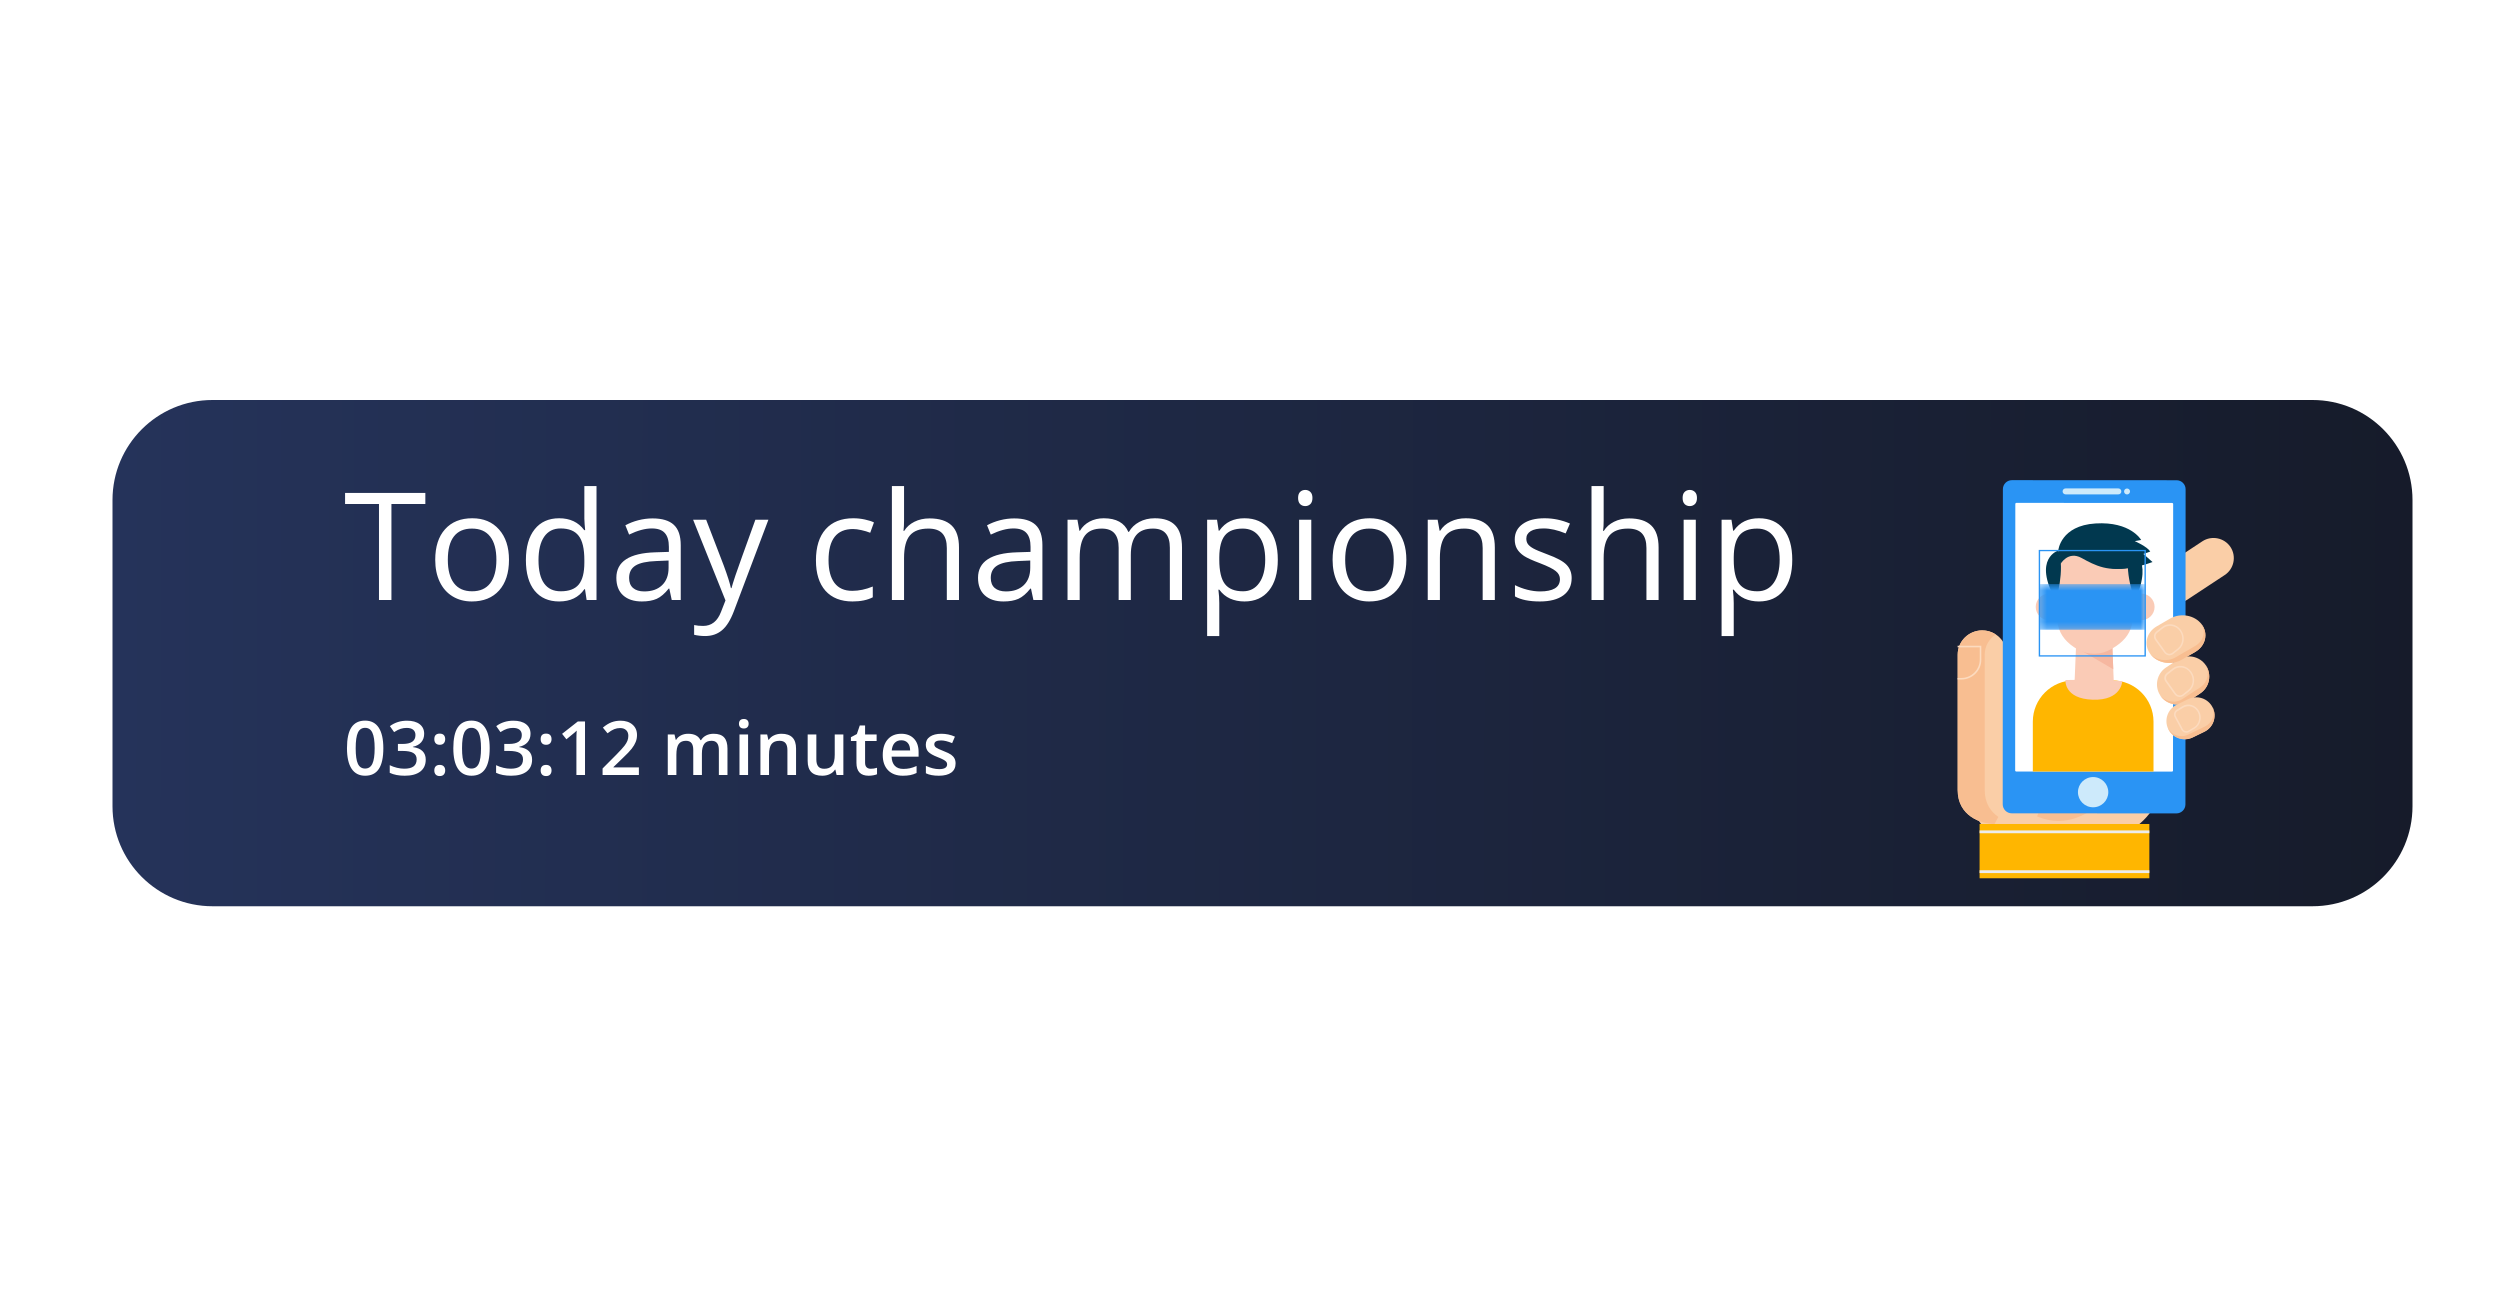 <svg width="400" height="209" viewBox="0 0 400 209" fill="none" xmlns="http://www.w3.org/2000/svg">
<g filter="url(#filter0_d)">
<rect width="368" height="81" transform="translate(14 40)" fill="white"/>
<path d="M14 56C14 47.163 21.163 40 30 40H366C374.837 40 382 47.163 382 56V105C382 113.837 374.837 121 366 121H30C21.163 121 14 113.837 14 105V56Z" fill="url(#paint0_linear)"/>
<path d="M351.961 68.002L345.922 71.982C344.436 72.96 342.406 72.55 341.424 71.07C340.442 69.589 340.853 67.566 342.339 66.588L348.377 62.608C349.864 61.63 351.894 62.04 352.876 63.52C353.858 65.001 353.447 67.024 351.961 68.002Z" fill="#FACEA7"/>
<path d="M342.366 94.617C343.706 107.838 335.306 110.958 327.662 111.183C316.143 111.526 309.07 90.703 312.096 87.702C312.772 87.028 313.874 87.319 316.7 85.996C318.89 84.965 320.284 83.828 320.867 83.379C323.163 81.633 332.293 75.869 337.668 78.434C342.499 80.734 341.808 89.169 342.366 94.617Z" fill="#FACEA7"/>
<path d="M338.119 93.175C337.044 99.469 332.094 107.15 325.565 107.348C315.732 107.639 309.694 89.817 312.268 87.266C312.839 86.697 313.781 86.948 316.196 85.798C318.067 84.912 319.248 83.947 319.766 83.564C321.73 82.07 329.52 77.138 334.112 79.333C338.239 81.29 338.916 88.561 338.119 93.175Z" fill="#F8BE91"/>
<path d="M315.121 107.838C312.958 107.838 309.229 106.542 309.229 102.417V80.734C309.229 78.606 310.994 76.861 313.157 76.861C315.32 76.861 317.085 78.606 317.085 80.734V102.417C317.085 104.546 315.121 107.838 315.121 107.838Z" fill="#FACEA7"/>
<path d="M317.085 110.125C320.186 110.125 322.699 106.946 322.699 103.025C322.699 99.104 320.186 95.925 317.085 95.925C313.985 95.925 311.472 99.104 311.472 103.025C311.472 106.946 313.985 110.125 317.085 110.125Z" fill="#FACEA7"/>
<path d="M339.898 107.838H312.733V116.524H339.898V107.838Z" fill="#FFB600"/>
<path d="M339.898 115.242H312.733V115.691H339.898V115.242Z" fill="#ECECEC"/>
<path d="M313.555 102.417V80.734C313.555 79.386 314.259 78.209 315.32 77.508C314.697 77.099 313.953 76.861 313.157 76.861C310.994 76.861 309.229 78.606 309.229 80.734V102.417C309.229 106.542 312.958 107.838 315.121 107.838C315.121 107.838 315.387 107.388 315.732 106.701C314.511 105.868 313.555 104.506 313.555 102.417Z" fill="#F8BE91"/>
<path d="M339.898 108.869H312.733V109.319H339.898V108.869Z" fill="#ECECEC"/>
<path d="M309.813 84.727H309.216V84.476H309.813C311.432 84.476 312.759 83.154 312.759 81.541V79.571H309.216V79.32H313.011V81.554C313.025 83.299 311.578 84.727 309.813 84.727Z" fill="#FCDBBF"/>
<path d="M344.224 106.145L317.882 106.132C317.085 106.132 316.435 105.484 316.435 104.691L316.462 54.266C316.462 53.472 317.112 52.825 317.908 52.825L344.25 52.838C345.047 52.838 345.697 53.486 345.697 54.279L345.67 104.704C345.67 105.498 345.02 106.145 344.224 106.145Z" fill="#2A94F4"/>
<path d="M343.507 99.455L318.598 99.442C318.505 99.442 318.426 99.363 318.426 99.27L318.452 56.632C318.452 56.539 318.532 56.46 318.625 56.46L343.534 56.473C343.627 56.473 343.706 56.553 343.706 56.645L343.68 99.284C343.693 99.376 343.613 99.455 343.507 99.455Z" fill="white"/>
<path d="M334.934 55.099H326.494C326.229 55.099 326.016 54.887 326.016 54.623C326.016 54.358 326.229 54.147 326.494 54.147H334.934C335.2 54.147 335.412 54.358 335.412 54.623C335.425 54.887 335.2 55.112 334.934 55.099Z" fill="#CDEAFB"/>
<path d="M336.328 55.112C336.062 55.112 335.85 54.9 335.85 54.636C335.85 54.371 336.062 54.16 336.328 54.16C336.593 54.16 336.805 54.371 336.805 54.636C336.805 54.887 336.593 55.112 336.328 55.112Z" fill="#CDEAFB"/>
<path d="M348.032 86.948L346.148 88.191C344.662 89.169 342.631 88.76 341.649 87.279C340.667 85.798 341.079 83.775 342.565 82.797L344.449 81.554C345.936 80.576 347.966 80.986 348.948 82.466C349.93 83.96 349.519 85.97 348.032 86.948Z" fill="#FACEA7"/>
<path d="M348.948 82.466C348.922 82.427 348.895 82.4 348.868 82.361C349.598 83.577 349.24 85.177 348.046 85.97L345.232 87.821C344.038 88.614 342.419 88.31 341.57 87.173C341.596 87.213 341.609 87.252 341.636 87.279C342.618 88.76 344.648 89.169 346.135 88.191L348.019 86.948C349.519 85.97 349.93 83.96 348.948 82.466Z" fill="#F8BE91"/>
<path d="M344.755 87.517C344.701 87.517 344.662 87.517 344.609 87.504C344.343 87.464 344.104 87.319 343.945 87.107L342.472 85.058C342.167 84.635 342.246 84.04 342.658 83.709L343.6 82.969C344.038 82.625 344.582 82.48 345.139 82.559C345.723 82.638 346.254 82.969 346.612 83.471C347.342 84.476 347.17 85.891 346.241 86.618L345.352 87.319C345.193 87.438 344.98 87.517 344.755 87.517ZM344.157 86.962C344.277 87.12 344.449 87.226 344.648 87.266C344.847 87.292 345.047 87.239 345.206 87.12L346.095 86.42C346.918 85.772 347.064 84.516 346.427 83.617C346.108 83.167 345.644 82.876 345.126 82.81C344.648 82.744 344.157 82.876 343.786 83.167L342.844 83.907C342.538 84.145 342.472 84.595 342.698 84.912L344.157 86.962Z" fill="#FCDBBF"/>
<path d="M348.683 93.096L346.838 93.995C345.392 94.696 343.627 94.101 342.923 92.66C342.22 91.219 342.817 89.46 344.264 88.76L346.108 87.861C347.555 87.16 349.32 87.755 350.023 89.196C350.74 90.637 350.142 92.395 348.683 93.096Z" fill="#FACEA7"/>
<path d="M350.036 89.196C350.023 89.156 349.996 89.13 349.983 89.09C350.487 90.267 349.983 91.655 348.815 92.224L346.082 93.546C344.914 94.114 343.507 93.651 342.883 92.528C342.897 92.567 342.91 92.594 342.923 92.633C343.627 94.075 345.392 94.683 346.838 93.969L348.683 93.07C350.142 92.395 350.74 90.637 350.036 89.196Z" fill="#F8BE91"/>
<path d="M345.816 93.242C345.737 93.242 345.657 93.228 345.577 93.202C345.338 93.136 345.139 92.977 345.02 92.752L343.945 90.743C343.719 90.32 343.865 89.791 344.277 89.54L345.206 88.984C345.644 88.72 346.148 88.654 346.639 88.799C347.157 88.945 347.594 89.302 347.86 89.791C348.391 90.782 348.072 92.038 347.143 92.581L346.267 93.096C346.135 93.202 345.975 93.242 345.816 93.242ZM346.148 88.998C345.869 88.998 345.591 89.077 345.338 89.222L344.41 89.778C344.104 89.95 343.998 90.333 344.171 90.637L345.246 92.647C345.325 92.805 345.471 92.924 345.644 92.964C345.816 93.017 346.002 92.99 346.148 92.898L347.024 92.382C347.833 91.906 348.112 90.796 347.648 89.923C347.409 89.487 347.037 89.183 346.586 89.05C346.427 89.011 346.281 88.998 346.148 88.998Z" fill="#FCDBBF"/>
<path d="M340.561 99.442H321.252V91.457C321.252 87.821 324.212 84.859 327.874 84.859H333.939C337.588 84.859 340.561 87.808 340.561 91.457V99.442Z" fill="#FFB600"/>
<path d="M347.236 80.311L345.113 81.541C343.441 82.519 341.158 82.109 340.057 80.642C338.942 79.174 339.407 77.178 341.079 76.213L343.202 74.983C344.874 74.005 347.157 74.415 348.258 75.882C349.373 77.35 348.908 79.346 347.236 80.311Z" fill="#FACEA7"/>
<path d="M348.258 75.882C348.231 75.843 348.205 75.816 348.165 75.776C348.988 76.98 348.59 78.566 347.236 79.346L344.078 81.184C342.724 81.964 340.906 81.673 339.964 80.536C339.99 80.576 340.017 80.615 340.043 80.642C341.158 82.109 343.427 82.519 345.1 81.541L347.223 80.311C348.908 79.346 349.373 77.35 348.258 75.882Z" fill="#F8BE91"/>
<path d="M343.096 80.853C343.043 80.853 343.003 80.853 342.95 80.84C342.684 80.8 342.446 80.655 342.286 80.444L340.813 78.394C340.508 77.971 340.588 77.376 340.999 77.046L341.941 76.305C342.379 75.962 342.923 75.816 343.481 75.895C344.065 75.975 344.595 76.305 344.954 76.808C345.67 77.812 345.511 79.227 344.582 79.954L343.693 80.655C343.534 80.787 343.321 80.853 343.096 80.853ZM342.499 80.298C342.618 80.457 342.791 80.562 342.99 80.602C343.189 80.629 343.388 80.576 343.547 80.457L344.436 79.756C345.259 79.108 345.405 77.852 344.768 76.953C344.449 76.504 343.985 76.213 343.454 76.147C342.976 76.081 342.499 76.213 342.114 76.504L341.172 77.244C340.866 77.482 340.8 77.931 341.026 78.249L342.499 80.298Z" fill="#FCDBBF"/>
<path d="M330.9 105.167C332.241 105.167 333.329 104.084 333.329 102.748C333.329 101.411 332.241 100.328 330.9 100.328C329.559 100.328 328.472 101.411 328.472 102.748C328.472 104.084 329.559 105.167 330.9 105.167Z" fill="#CDEAFB"/>
<path d="M334.218 85.468L333.926 78.249L328.219 78.09L327.874 86.552C327.835 87.477 328.644 87.305 329.573 87.266L332.718 87.107C333.594 87.054 334.257 86.327 334.218 85.468Z" fill="#FACBB6"/>
<path d="M328.432 79.756L334.125 83.088L333.926 78.249L328.432 79.756Z" fill="#F6B7A0"/>
<path d="M340.734 73.106C340.734 74.282 339.778 75.234 338.597 75.234C337.416 75.234 336.46 74.282 336.46 73.106C336.46 71.929 337.416 70.977 338.597 70.977C339.778 70.977 340.734 71.929 340.734 73.106Z" fill="#FACBB6"/>
<path d="M323.853 75.234C325.033 75.234 325.99 74.281 325.99 73.106C325.99 71.93 325.033 70.977 323.853 70.977C322.673 70.977 321.717 71.93 321.717 73.106C321.717 74.281 322.673 75.234 323.853 75.234Z" fill="#FACBB6"/>
<path d="M337.867 69.298C337.867 72.008 337.469 74.349 337.084 76.014C336.699 77.641 335.611 78.778 334.085 79.69L333.806 79.849C332.174 80.827 330.104 80.853 328.445 79.915C326.786 78.976 325.632 77.733 325.273 75.988C324.623 72.815 324.557 69.298 324.557 69.298C324.557 69.298 323.933 62.45 331.112 62.582C338.292 62.727 337.867 69.298 337.867 69.298Z" fill="#FACBB6"/>
<path d="M324.942 72.088C324.942 72.088 326.454 67.222 325.353 64.076C325.366 64.076 321.133 65.279 324.942 72.088Z" fill="#01384F"/>
<path d="M337.602 72.088C337.602 72.088 335.691 67.222 336.792 64.076C336.779 64.076 340.734 65.041 337.602 72.088Z" fill="#01384F"/>
<path d="M325.671 66.257C325.671 66.257 326.879 64.076 329.055 65.279C331.232 66.482 333.382 67.632 337.27 66.68L336.752 64.062C336.752 64.062 331.351 58.338 325.326 64.062L325.671 66.257Z" fill="#01384F"/>
<path d="M325.326 64.062C325.326 64.062 325.671 60.096 331.298 59.752C336.925 59.409 338.584 62.397 338.584 62.397L337.562 62.582C337.562 62.582 339.526 63.428 340.043 64.248L338.942 64.631L340.402 65.927C340.402 65.927 335.81 67.698 333.275 66.746L331.165 63.573L325.326 64.062Z" fill="#01384F"/>
<path d="M328.843 84.767L326.468 84.806C326.468 84.806 326.215 87.808 330.847 87.953C335.478 88.099 335.558 84.992 335.558 84.992L333.05 84.767H328.843Z" fill="#FACBB6"/>
<path d="M339.34 81.052H322.195V63.983H339.34V81.052ZM322.42 80.84H339.115V64.195H322.42V80.84Z" fill="#2A94F4"/>
<mask id="mask0" mask-type="alpha" maskUnits="userSpaceOnUse" x="322" y="69" width="18" height="8">
<path d="M339.274 69.457H322.274V76.768H339.274V69.457Z" fill="url(#paint1_linear)"/>
</mask>
<g mask="url(#mask0)">
<path d="M339.274 69.457H322.274V76.768H339.274V69.457Z" fill="#2A94F4"/>
</g>
<path d="M58.629 72H56.637V56.637H51.211V54.867H64.055V56.637H58.629V72ZM77.438 65.566C77.438 67.66 76.91 69.297 75.856 70.477C74.801 71.648 73.344 72.234 71.484 72.234C70.336 72.234 69.316 71.965 68.426 71.426C67.535 70.887 66.848 70.113 66.363 69.106C65.879 68.098 65.637 66.918 65.637 65.566C65.637 63.473 66.16 61.844 67.207 60.68C68.254 59.508 69.707 58.922 71.566 58.922C73.363 58.922 74.789 59.52 75.844 60.715C76.906 61.91 77.438 63.527 77.438 65.566ZM67.652 65.566C67.652 67.207 67.981 68.457 68.637 69.316C69.293 70.176 70.258 70.606 71.531 70.606C72.805 70.606 73.769 70.18 74.426 69.328C75.09 68.469 75.422 67.215 75.422 65.566C75.422 63.934 75.09 62.695 74.426 61.852C73.769 61 72.797 60.574 71.508 60.574C70.234 60.574 69.273 60.992 68.625 61.828C67.977 62.664 67.652 63.91 67.652 65.566ZM89.602 70.277H89.496C88.598 71.582 87.254 72.234 85.465 72.234C83.785 72.234 82.477 71.66 81.539 70.512C80.609 69.363 80.144 67.731 80.144 65.613C80.144 63.496 80.613 61.852 81.551 60.68C82.488 59.508 83.793 58.922 85.465 58.922C87.207 58.922 88.543 59.555 89.473 60.82H89.625L89.543 59.895L89.496 58.992V53.766H91.441V72H89.859L89.602 70.277ZM85.711 70.606C87.039 70.606 88 70.246 88.594 69.527C89.195 68.801 89.496 67.633 89.496 66.023V65.613C89.496 63.793 89.191 62.496 88.582 61.723C87.981 60.941 87.016 60.551 85.688 60.551C84.547 60.551 83.672 60.996 83.062 61.887C82.461 62.77 82.16 64.019 82.16 65.637C82.16 67.277 82.461 68.516 83.062 69.352C83.664 70.188 84.547 70.606 85.711 70.606ZM103.477 72L103.09 70.172H102.996C102.355 70.977 101.715 71.523 101.074 71.812C100.441 72.094 99.648 72.234 98.695 72.234C97.422 72.234 96.422 71.906 95.695 71.25C94.977 70.594 94.617 69.66 94.617 68.449C94.617 65.856 96.691 64.496 100.84 64.371L103.02 64.301V63.504C103.02 62.496 102.801 61.754 102.363 61.277C101.934 60.793 101.242 60.551 100.289 60.551C99.219 60.551 98.008 60.879 96.656 61.535L96.059 60.047C96.691 59.703 97.383 59.434 98.133 59.238C98.891 59.043 99.648 58.945 100.406 58.945C101.938 58.945 103.07 59.285 103.805 59.965C104.547 60.645 104.918 61.734 104.918 63.234V72H103.477ZM99.082 70.629C100.293 70.629 101.242 70.297 101.93 69.633C102.625 68.969 102.973 68.039 102.973 66.844V65.684L101.027 65.766C99.481 65.82 98.363 66.062 97.676 66.492C96.996 66.914 96.656 67.574 96.656 68.473C96.656 69.176 96.867 69.711 97.289 70.078C97.719 70.445 98.316 70.629 99.082 70.629ZM106.898 59.156H108.984L111.797 66.481C112.414 68.152 112.797 69.359 112.945 70.102H113.039C113.141 69.703 113.352 69.023 113.672 68.062C114 67.094 115.062 64.125 116.859 59.156H118.945L113.426 73.781C112.879 75.227 112.238 76.25 111.504 76.852C110.777 77.461 109.883 77.766 108.82 77.766C108.227 77.766 107.641 77.699 107.062 77.566V76.008C107.492 76.102 107.973 76.148 108.504 76.148C109.84 76.148 110.793 75.398 111.363 73.898L112.078 72.07L106.898 59.156ZM132.398 72.234C130.539 72.234 129.098 71.664 128.074 70.523C127.059 69.375 126.551 67.754 126.551 65.66C126.551 63.512 127.066 61.852 128.098 60.68C129.137 59.508 130.613 58.922 132.527 58.922C133.145 58.922 133.762 58.988 134.379 59.121C134.996 59.254 135.48 59.41 135.832 59.59L135.234 61.242C134.805 61.07 134.336 60.93 133.828 60.82C133.32 60.703 132.871 60.645 132.48 60.645C129.871 60.645 128.566 62.309 128.566 65.637C128.566 67.215 128.883 68.426 129.516 69.269C130.156 70.113 131.102 70.535 132.352 70.535C133.422 70.535 134.52 70.305 135.645 69.844V71.566C134.785 72.012 133.703 72.234 132.398 72.234ZM147.492 72V63.691C147.492 62.645 147.254 61.863 146.777 61.348C146.301 60.832 145.555 60.574 144.539 60.574C143.188 60.574 142.199 60.941 141.574 61.676C140.957 62.41 140.648 63.613 140.648 65.285V72H138.703V53.766H140.648V59.285C140.648 59.949 140.617 60.5 140.555 60.938H140.672C141.055 60.32 141.598 59.836 142.301 59.484C143.012 59.125 143.82 58.945 144.727 58.945C146.297 58.945 147.473 59.32 148.254 60.07C149.043 60.812 149.438 61.996 149.438 63.621V72H147.492ZM161.344 72L160.957 70.172H160.863C160.223 70.977 159.582 71.523 158.941 71.812C158.309 72.094 157.516 72.234 156.562 72.234C155.289 72.234 154.289 71.906 153.562 71.25C152.844 70.594 152.484 69.66 152.484 68.449C152.484 65.856 154.559 64.496 158.707 64.371L160.887 64.301V63.504C160.887 62.496 160.668 61.754 160.23 61.277C159.801 60.793 159.109 60.551 158.156 60.551C157.086 60.551 155.875 60.879 154.523 61.535L153.926 60.047C154.559 59.703 155.25 59.434 156 59.238C156.758 59.043 157.516 58.945 158.273 58.945C159.805 58.945 160.938 59.285 161.672 59.965C162.414 60.645 162.785 61.734 162.785 63.234V72H161.344ZM156.949 70.629C158.16 70.629 159.109 70.297 159.797 69.633C160.492 68.969 160.84 68.039 160.84 66.844V65.684L158.895 65.766C157.348 65.82 156.23 66.062 155.543 66.492C154.863 66.914 154.523 67.574 154.523 68.473C154.523 69.176 154.734 69.711 155.156 70.078C155.586 70.445 156.184 70.629 156.949 70.629ZM183.176 72V63.645C183.176 62.621 182.957 61.855 182.52 61.348C182.082 60.832 181.402 60.574 180.48 60.574C179.27 60.574 178.375 60.922 177.797 61.617C177.219 62.312 176.93 63.383 176.93 64.828V72H174.984V63.645C174.984 62.621 174.766 61.855 174.328 61.348C173.891 60.832 173.207 60.574 172.277 60.574C171.059 60.574 170.164 60.941 169.594 61.676C169.031 62.402 168.75 63.598 168.75 65.262V72H166.805V59.156H168.387L168.703 60.914H168.797C169.164 60.289 169.68 59.801 170.344 59.449C171.016 59.098 171.766 58.922 172.594 58.922C174.602 58.922 175.914 59.648 176.531 61.102H176.625C177.008 60.43 177.562 59.898 178.289 59.508C179.016 59.117 179.844 58.922 180.773 58.922C182.227 58.922 183.312 59.297 184.031 60.047C184.758 60.789 185.121 61.98 185.121 63.621V72H183.176ZM195.117 72.234C194.281 72.234 193.516 72.082 192.82 71.777C192.133 71.465 191.555 70.988 191.086 70.348H190.945C191.039 71.098 191.086 71.809 191.086 72.481V77.766H189.141V59.156H190.723L190.992 60.914H191.086C191.586 60.211 192.168 59.703 192.832 59.391C193.496 59.078 194.258 58.922 195.117 58.922C196.82 58.922 198.133 59.504 199.055 60.668C199.984 61.832 200.449 63.465 200.449 65.566C200.449 67.676 199.977 69.316 199.031 70.488C198.094 71.652 196.789 72.234 195.117 72.234ZM194.836 60.574C193.523 60.574 192.574 60.938 191.988 61.664C191.402 62.391 191.102 63.547 191.086 65.133V65.566C191.086 67.371 191.387 68.664 191.988 69.445C192.59 70.219 193.555 70.606 194.883 70.606C195.992 70.606 196.859 70.156 197.484 69.258C198.117 68.359 198.434 67.121 198.434 65.543C198.434 63.941 198.117 62.715 197.484 61.863C196.859 61.004 195.977 60.574 194.836 60.574ZM205.805 72H203.859V59.156H205.805V72ZM203.695 55.676C203.695 55.23 203.805 54.906 204.023 54.703C204.242 54.492 204.516 54.387 204.844 54.387C205.156 54.387 205.426 54.492 205.652 54.703C205.879 54.914 205.992 55.238 205.992 55.676C205.992 56.113 205.879 56.441 205.652 56.66C205.426 56.871 205.156 56.977 204.844 56.977C204.516 56.977 204.242 56.871 204.023 56.66C203.805 56.441 203.695 56.113 203.695 55.676ZM221.016 65.566C221.016 67.66 220.488 69.297 219.434 70.477C218.379 71.648 216.922 72.234 215.062 72.234C213.914 72.234 212.895 71.965 212.004 71.426C211.113 70.887 210.426 70.113 209.941 69.106C209.457 68.098 209.215 66.918 209.215 65.566C209.215 63.473 209.738 61.844 210.785 60.68C211.832 59.508 213.285 58.922 215.145 58.922C216.941 58.922 218.367 59.52 219.422 60.715C220.484 61.91 221.016 63.527 221.016 65.566ZM211.23 65.566C211.23 67.207 211.559 68.457 212.215 69.316C212.871 70.176 213.836 70.606 215.109 70.606C216.383 70.606 217.348 70.18 218.004 69.328C218.668 68.469 219 67.215 219 65.566C219 63.934 218.668 62.695 218.004 61.852C217.348 61 216.375 60.574 215.086 60.574C213.812 60.574 212.852 60.992 212.203 61.828C211.555 62.664 211.23 63.91 211.23 65.566ZM233.227 72V63.691C233.227 62.645 232.988 61.863 232.512 61.348C232.035 60.832 231.289 60.574 230.273 60.574C228.93 60.574 227.945 60.938 227.32 61.664C226.695 62.391 226.383 63.59 226.383 65.262V72H224.438V59.156H226.02L226.336 60.914H226.43C226.828 60.281 227.387 59.793 228.105 59.449C228.824 59.098 229.625 58.922 230.508 58.922C232.055 58.922 233.219 59.297 234 60.047C234.781 60.789 235.172 61.98 235.172 63.621V72H233.227ZM247.465 68.496C247.465 69.691 247.02 70.613 246.129 71.262C245.238 71.91 243.988 72.234 242.379 72.234C240.676 72.234 239.348 71.965 238.395 71.426V69.621C239.012 69.934 239.672 70.18 240.375 70.359C241.086 70.539 241.77 70.629 242.426 70.629C243.441 70.629 244.223 70.469 244.77 70.148C245.316 69.82 245.59 69.324 245.59 68.66C245.59 68.16 245.371 67.734 244.934 67.383C244.504 67.023 243.66 66.602 242.402 66.117C241.207 65.672 240.355 65.285 239.848 64.957C239.348 64.621 238.973 64.242 238.723 63.82C238.48 63.398 238.359 62.895 238.359 62.309C238.359 61.262 238.785 60.438 239.637 59.836C240.488 59.227 241.656 58.922 243.141 58.922C244.523 58.922 245.875 59.203 247.195 59.766L246.504 61.348C245.215 60.816 244.047 60.551 243 60.551C242.078 60.551 241.383 60.695 240.914 60.984C240.445 61.273 240.211 61.672 240.211 62.18C240.211 62.523 240.297 62.816 240.469 63.059C240.648 63.301 240.934 63.531 241.324 63.75C241.715 63.969 242.465 64.285 243.574 64.699C245.098 65.254 246.125 65.812 246.656 66.375C247.195 66.938 247.465 67.644 247.465 68.496ZM259.43 72V63.691C259.43 62.645 259.191 61.863 258.715 61.348C258.238 60.832 257.492 60.574 256.477 60.574C255.125 60.574 254.137 60.941 253.512 61.676C252.895 62.41 252.586 63.613 252.586 65.285V72H250.641V53.766H252.586V59.285C252.586 59.949 252.555 60.5 252.492 60.938H252.609C252.992 60.32 253.535 59.836 254.238 59.484C254.949 59.125 255.758 58.945 256.664 58.945C258.234 58.945 259.41 59.32 260.191 60.07C260.98 60.812 261.375 61.996 261.375 63.621V72H259.43ZM267.328 72H265.383V59.156H267.328V72ZM265.219 55.676C265.219 55.23 265.328 54.906 265.547 54.703C265.766 54.492 266.039 54.387 266.367 54.387C266.68 54.387 266.949 54.492 267.176 54.703C267.402 54.914 267.516 55.238 267.516 55.676C267.516 56.113 267.402 56.441 267.176 56.66C266.949 56.871 266.68 56.977 266.367 56.977C266.039 56.977 265.766 56.871 265.547 56.66C265.328 56.441 265.219 56.113 265.219 55.676ZM277.43 72.234C276.594 72.234 275.828 72.082 275.133 71.777C274.445 71.465 273.867 70.988 273.398 70.348H273.258C273.352 71.098 273.398 71.809 273.398 72.481V77.766H271.453V59.156H273.035L273.305 60.914H273.398C273.898 60.211 274.48 59.703 275.145 59.391C275.809 59.078 276.57 58.922 277.43 58.922C279.133 58.922 280.445 59.504 281.367 60.668C282.297 61.832 282.762 63.465 282.762 65.566C282.762 67.676 282.289 69.316 281.344 70.488C280.406 71.652 279.102 72.234 277.43 72.234ZM277.148 60.574C275.836 60.574 274.887 60.938 274.301 61.664C273.715 62.391 273.414 63.547 273.398 65.133V65.566C273.398 67.371 273.699 68.664 274.301 69.445C274.902 70.219 275.867 70.606 277.195 70.606C278.305 70.606 279.172 70.156 279.797 69.258C280.43 68.359 280.746 67.121 280.746 65.543C280.746 63.941 280.43 62.715 279.797 61.863C279.172 61.004 278.289 60.574 277.148 60.574Z" fill="white"/>
<path d="M57.334 95.717C57.334 97.205 57.094 98.311 56.613 99.033C56.137 99.756 55.406 100.117 54.422 100.117C53.469 100.117 52.746 99.744 52.254 98.998C51.762 98.252 51.516 97.158 51.516 95.717C51.516 94.205 51.754 93.092 52.23 92.377C52.711 91.658 53.441 91.299 54.422 91.299C55.379 91.299 56.103 91.674 56.596 92.424C57.088 93.174 57.334 94.272 57.334 95.717ZM52.91 95.717C52.91 96.885 53.029 97.719 53.268 98.219C53.51 98.719 53.895 98.969 54.422 98.969C54.949 98.969 55.334 98.715 55.576 98.207C55.822 97.699 55.945 96.869 55.945 95.717C55.945 94.568 55.822 93.738 55.576 93.227C55.334 92.711 54.949 92.453 54.422 92.453C53.895 92.453 53.51 92.705 53.268 93.209C53.029 93.713 52.91 94.549 52.91 95.717ZM63.867 93.402C63.867 93.945 63.709 94.398 63.393 94.762C63.076 95.121 62.631 95.363 62.057 95.488V95.535C62.744 95.621 63.26 95.836 63.603 96.18C63.947 96.519 64.119 96.973 64.119 97.539C64.119 98.363 63.828 99 63.246 99.449C62.664 99.894 61.836 100.117 60.762 100.117C59.812 100.117 59.012 99.963 58.359 99.654V98.43C58.723 98.609 59.107 98.748 59.514 98.846C59.92 98.943 60.31 98.992 60.685 98.992C61.35 98.992 61.846 98.869 62.174 98.623C62.502 98.377 62.666 97.996 62.666 97.481C62.666 97.023 62.484 96.688 62.121 96.473C61.758 96.258 61.188 96.15 60.41 96.15H59.666V95.031H60.422C61.789 95.031 62.473 94.559 62.473 93.613C62.473 93.246 62.353 92.963 62.115 92.764C61.877 92.564 61.525 92.465 61.06 92.465C60.736 92.465 60.424 92.512 60.123 92.606C59.822 92.695 59.467 92.873 59.057 93.139L58.383 92.178C59.168 91.6 60.08 91.311 61.119 91.311C61.982 91.311 62.656 91.496 63.141 91.867C63.625 92.238 63.867 92.75 63.867 93.402ZM65.49 99.268C65.49 98.982 65.564 98.764 65.713 98.611C65.861 98.459 66.076 98.383 66.357 98.383C66.643 98.383 66.859 98.463 67.008 98.623C67.156 98.779 67.231 98.994 67.231 99.268C67.231 99.545 67.154 99.766 67.002 99.93C66.853 100.09 66.639 100.17 66.357 100.17C66.076 100.17 65.861 100.09 65.713 99.93C65.564 99.769 65.49 99.549 65.49 99.268ZM65.49 94.264C65.49 93.674 65.779 93.379 66.357 93.379C66.65 93.379 66.869 93.457 67.014 93.613C67.158 93.769 67.231 93.986 67.231 94.264C67.231 94.541 67.154 94.762 67.002 94.926C66.853 95.086 66.639 95.166 66.357 95.166C66.076 95.166 65.861 95.086 65.713 94.926C65.564 94.766 65.49 94.545 65.49 94.264ZM74.35 95.717C74.35 97.205 74.109 98.311 73.629 99.033C73.152 99.756 72.422 100.117 71.438 100.117C70.484 100.117 69.762 99.744 69.269 98.998C68.777 98.252 68.531 97.158 68.531 95.717C68.531 94.205 68.769 93.092 69.246 92.377C69.727 91.658 70.457 91.299 71.438 91.299C72.394 91.299 73.119 91.674 73.611 92.424C74.103 93.174 74.35 94.272 74.35 95.717ZM69.926 95.717C69.926 96.885 70.045 97.719 70.283 98.219C70.525 98.719 70.91 98.969 71.438 98.969C71.965 98.969 72.35 98.715 72.592 98.207C72.838 97.699 72.961 96.869 72.961 95.717C72.961 94.568 72.838 93.738 72.592 93.227C72.35 92.711 71.965 92.453 71.438 92.453C70.91 92.453 70.525 92.705 70.283 93.209C70.045 93.713 69.926 94.549 69.926 95.717ZM80.883 93.402C80.883 93.945 80.725 94.398 80.408 94.762C80.092 95.121 79.647 95.363 79.072 95.488V95.535C79.76 95.621 80.275 95.836 80.619 96.18C80.963 96.519 81.135 96.973 81.135 97.539C81.135 98.363 80.844 99 80.262 99.449C79.68 99.894 78.852 100.117 77.777 100.117C76.828 100.117 76.027 99.963 75.375 99.654V98.43C75.738 98.609 76.123 98.748 76.529 98.846C76.936 98.943 77.326 98.992 77.701 98.992C78.365 98.992 78.861 98.869 79.189 98.623C79.518 98.377 79.682 97.996 79.682 97.481C79.682 97.023 79.5 96.688 79.137 96.473C78.773 96.258 78.203 96.15 77.426 96.15H76.682V95.031H77.438C78.805 95.031 79.488 94.559 79.488 93.613C79.488 93.246 79.369 92.963 79.131 92.764C78.893 92.564 78.541 92.465 78.076 92.465C77.752 92.465 77.439 92.512 77.139 92.606C76.838 92.695 76.482 92.873 76.072 93.139L75.398 92.178C76.184 91.6 77.096 91.311 78.135 91.311C78.998 91.311 79.672 91.496 80.156 91.867C80.641 92.238 80.883 92.75 80.883 93.402ZM82.506 99.268C82.506 98.982 82.58 98.764 82.728 98.611C82.877 98.459 83.092 98.383 83.373 98.383C83.658 98.383 83.875 98.463 84.023 98.623C84.172 98.779 84.246 98.994 84.246 99.268C84.246 99.545 84.17 99.766 84.018 99.93C83.869 100.09 83.654 100.17 83.373 100.17C83.092 100.17 82.877 100.09 82.728 99.93C82.58 99.769 82.506 99.549 82.506 99.268ZM82.506 94.264C82.506 93.674 82.795 93.379 83.373 93.379C83.666 93.379 83.885 93.457 84.029 93.613C84.174 93.769 84.246 93.986 84.246 94.264C84.246 94.541 84.17 94.762 84.018 94.926C83.869 95.086 83.654 95.166 83.373 95.166C83.092 95.166 82.877 95.086 82.728 94.926C82.58 94.766 82.506 94.545 82.506 94.264ZM89.602 100H88.225V94.469C88.225 93.809 88.24 93.285 88.272 92.898C88.182 92.992 88.07 93.096 87.938 93.209C87.809 93.322 87.371 93.682 86.625 94.287L85.934 93.414L88.453 91.434H89.602V100ZM98.221 100H92.414V98.957L94.623 96.736C95.275 96.068 95.707 95.596 95.918 95.318C96.133 95.037 96.289 94.773 96.387 94.527C96.484 94.281 96.533 94.018 96.533 93.736C96.533 93.35 96.416 93.045 96.182 92.822C95.951 92.6 95.631 92.488 95.221 92.488C94.893 92.488 94.574 92.549 94.266 92.67C93.961 92.791 93.607 93.01 93.205 93.326L92.461 92.418C92.938 92.016 93.4 91.731 93.85 91.562C94.299 91.394 94.777 91.311 95.285 91.311C96.082 91.311 96.721 91.519 97.201 91.938C97.682 92.352 97.922 92.91 97.922 93.613C97.922 94 97.852 94.367 97.711 94.715C97.574 95.062 97.361 95.422 97.072 95.793C96.787 96.16 96.311 96.658 95.643 97.287L94.154 98.728V98.787H98.221V100ZM108.305 100H106.922V96.004C106.922 95.508 106.828 95.139 106.641 94.897C106.453 94.65 106.16 94.527 105.762 94.527C105.23 94.527 104.84 94.701 104.59 95.049C104.344 95.393 104.221 95.967 104.221 96.772V100H102.844V93.519H103.922L104.115 94.369H104.186C104.365 94.061 104.625 93.822 104.965 93.654C105.309 93.486 105.686 93.402 106.096 93.402C107.092 93.402 107.752 93.742 108.076 94.422H108.17C108.361 94.102 108.631 93.852 108.979 93.672C109.326 93.492 109.725 93.402 110.174 93.402C110.947 93.402 111.51 93.598 111.861 93.988C112.217 94.379 112.395 94.975 112.395 95.775V100H111.018V96.004C111.018 95.508 110.922 95.139 110.73 94.897C110.543 94.65 110.25 94.527 109.852 94.527C109.316 94.527 108.924 94.695 108.674 95.031C108.428 95.363 108.305 95.875 108.305 96.566V100ZM115.693 100H114.316V93.519H115.693V100ZM114.234 91.803C114.234 91.557 114.301 91.367 114.434 91.234C114.57 91.102 114.764 91.035 115.014 91.035C115.256 91.035 115.443 91.102 115.576 91.234C115.713 91.367 115.781 91.557 115.781 91.803C115.781 92.037 115.713 92.223 115.576 92.359C115.443 92.492 115.256 92.559 115.014 92.559C114.764 92.559 114.57 92.492 114.434 92.359C114.301 92.223 114.234 92.037 114.234 91.803ZM123.369 100H121.986V96.016C121.986 95.516 121.885 95.143 121.682 94.897C121.482 94.65 121.164 94.527 120.727 94.527C120.145 94.527 119.719 94.699 119.449 95.043C119.18 95.387 119.045 95.963 119.045 96.772V100H117.668V93.519H118.746L118.939 94.369H119.01C119.205 94.061 119.482 93.822 119.842 93.654C120.201 93.486 120.6 93.402 121.037 93.402C122.592 93.402 123.369 94.193 123.369 95.775V100ZM129.855 100L129.662 99.15H129.592C129.4 99.451 129.127 99.688 128.771 99.859C128.42 100.031 128.018 100.117 127.564 100.117C126.779 100.117 126.193 99.922 125.807 99.531C125.42 99.141 125.227 98.549 125.227 97.756V93.519H126.615V97.516C126.615 98.012 126.717 98.385 126.92 98.635C127.123 98.881 127.441 99.004 127.875 99.004C128.453 99.004 128.877 98.832 129.146 98.488C129.42 98.141 129.557 97.561 129.557 96.748V93.519H130.939V100H129.855ZM135.316 99.004C135.652 99.004 135.988 98.951 136.324 98.846V99.883C136.172 99.949 135.975 100.004 135.732 100.047C135.494 100.094 135.246 100.117 134.988 100.117C133.684 100.117 133.031 99.43 133.031 98.055V94.562H132.146V93.953L133.096 93.449L133.564 92.078H134.414V93.519H136.26V94.562H134.414V98.031C134.414 98.363 134.496 98.609 134.66 98.769C134.828 98.926 135.047 99.004 135.316 99.004ZM140.455 100.117C139.447 100.117 138.658 99.824 138.088 99.238C137.521 98.648 137.238 97.838 137.238 96.807C137.238 95.748 137.502 94.916 138.029 94.311C138.557 93.705 139.281 93.402 140.203 93.402C141.059 93.402 141.734 93.662 142.23 94.182C142.727 94.701 142.975 95.416 142.975 96.326V97.07H138.656C138.676 97.699 138.846 98.184 139.166 98.523C139.486 98.859 139.938 99.027 140.52 99.027C140.902 99.027 141.258 98.992 141.586 98.922C141.918 98.848 142.273 98.727 142.652 98.559V99.678C142.316 99.838 141.977 99.951 141.633 100.018C141.289 100.084 140.896 100.117 140.455 100.117ZM140.203 94.445C139.766 94.445 139.414 94.584 139.148 94.861C138.887 95.139 138.73 95.543 138.68 96.074H141.621C141.613 95.539 141.484 95.135 141.234 94.861C140.984 94.584 140.641 94.445 140.203 94.445ZM148.893 98.154C148.893 98.787 148.662 99.273 148.201 99.613C147.74 99.949 147.08 100.117 146.221 100.117C145.357 100.117 144.664 99.986 144.141 99.725V98.535C144.902 98.887 145.611 99.062 146.268 99.062C147.115 99.062 147.539 98.807 147.539 98.295C147.539 98.131 147.492 97.994 147.398 97.885C147.305 97.775 147.15 97.662 146.936 97.545C146.721 97.428 146.422 97.295 146.039 97.147C145.293 96.857 144.787 96.568 144.521 96.279C144.26 95.99 144.129 95.615 144.129 95.154C144.129 94.6 144.352 94.17 144.797 93.865C145.246 93.557 145.855 93.402 146.625 93.402C147.387 93.402 148.107 93.557 148.787 93.865L148.342 94.902C147.643 94.613 147.055 94.469 146.578 94.469C145.852 94.469 145.488 94.676 145.488 95.09C145.488 95.293 145.582 95.465 145.77 95.606C145.961 95.746 146.375 95.939 147.012 96.186C147.547 96.393 147.936 96.582 148.178 96.754C148.42 96.926 148.6 97.125 148.717 97.352C148.834 97.574 148.893 97.842 148.893 98.154Z" fill="white"/>
</g>
<defs>
<filter id="filter0_d" x="-46" y="0" width="496" height="209" filterUnits="userSpaceOnUse" color-interpolation-filters="sRGB">
<feFlood flood-opacity="0" result="BackgroundImageFix"/>
<feColorMatrix in="SourceAlpha" type="matrix" values="0 0 0 0 0 0 0 0 0 0 0 0 0 0 0 0 0 0 127 0"/>
<feOffset dx="4" dy="24"/>
<feGaussianBlur stdDeviation="32"/>
<feColorMatrix type="matrix" values="0 0 0 0 0 0 0 0 0 0 0 0 0 0 0 0 0 0 0.12 0"/>
<feBlend mode="normal" in2="BackgroundImageFix" result="effect1_dropShadow"/>
<feBlend mode="normal" in="SourceGraphic" in2="effect1_dropShadow" result="shape"/>
</filter>
<linearGradient id="paint0_linear" x1="14" y1="83.141" x2="429.951" y2="83.847" gradientUnits="userSpaceOnUse">
<stop stop-color="#25335A"/>
<stop offset="1" stop-color="#141824"/>
</linearGradient>
<linearGradient id="paint1_linear" x1="330.766" y1="68.863" x2="330.766" y2="76.433" gradientUnits="userSpaceOnUse">
<stop stop-color="white"/>
<stop offset="1"/>
</linearGradient>
</defs>
</svg>
